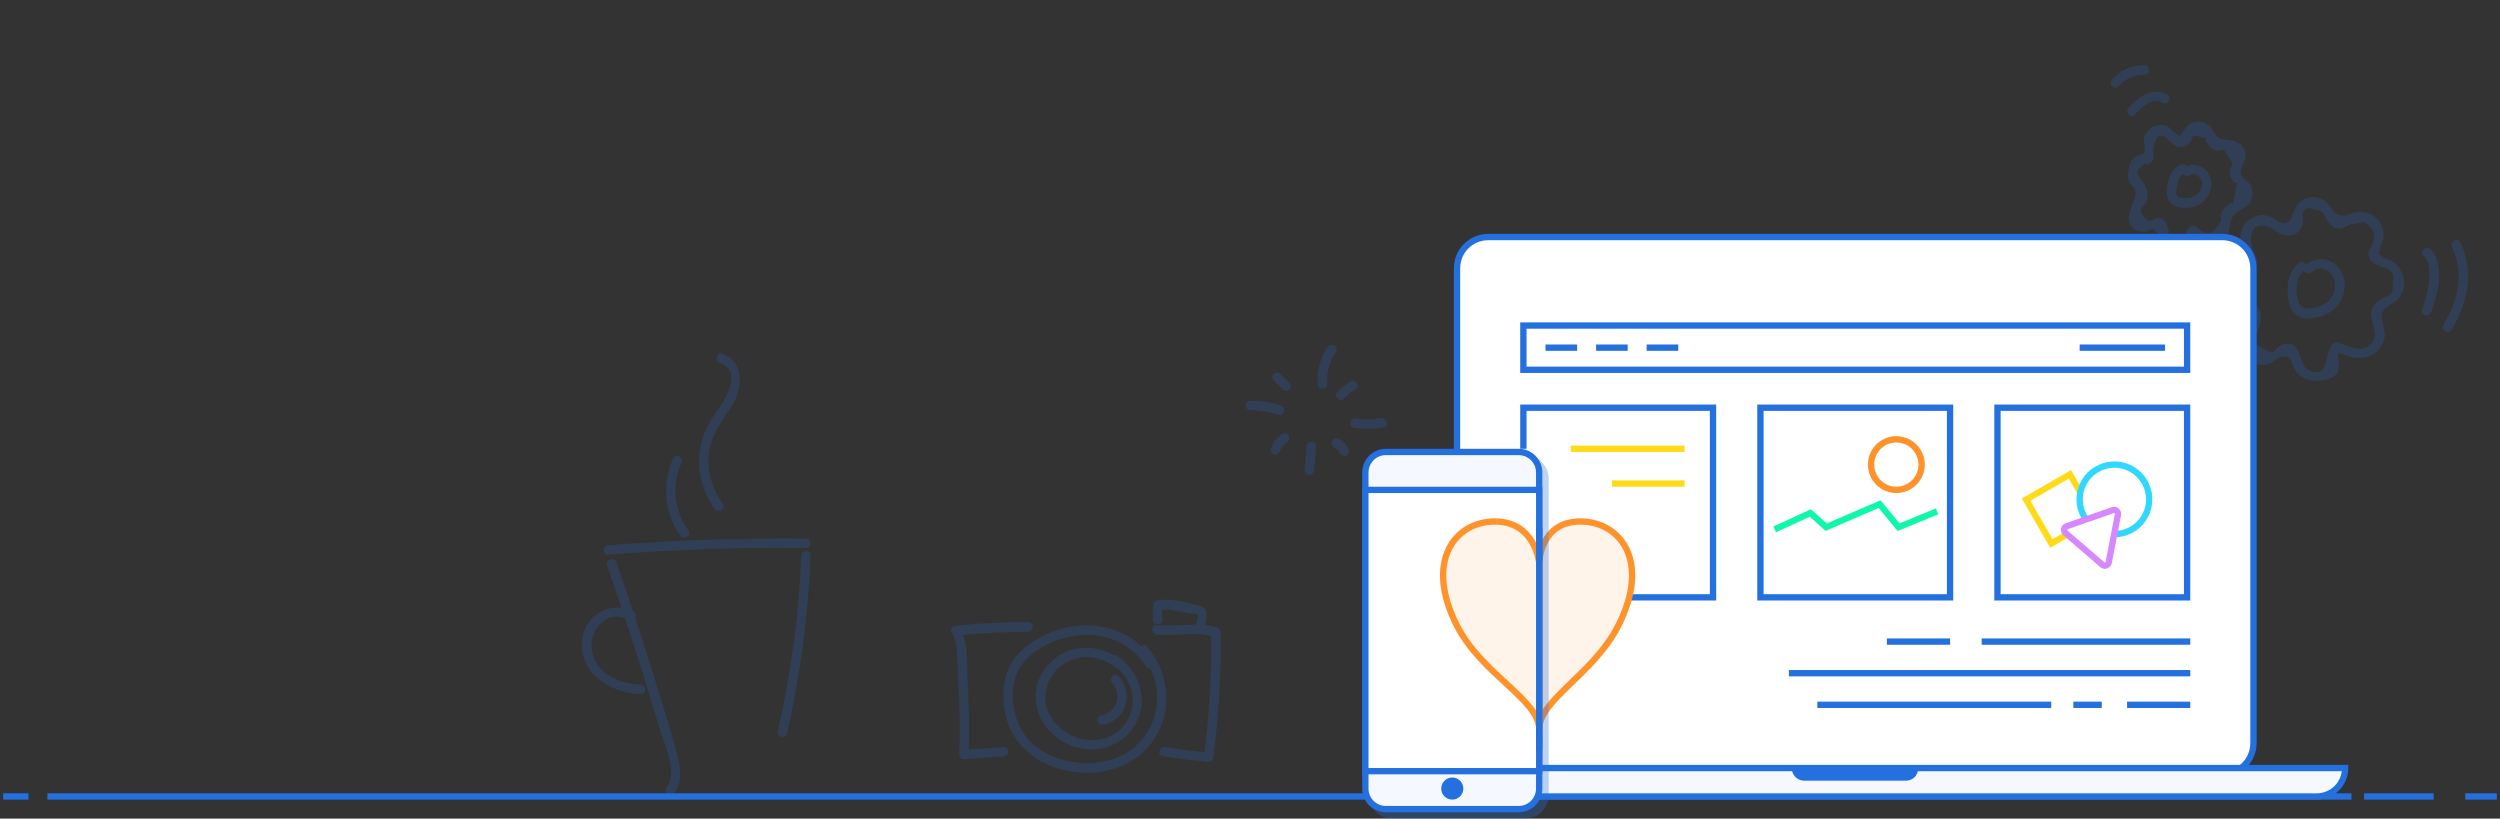 <?xml version="1.0" encoding="utf-8"?>
<!-- Generator: Adobe Illustrator 23.0.0, SVG Export Plug-In . SVG Version: 6.00 Build 0)  -->
<svg version="1.1" id="Layer_1" xmlns="http://www.w3.org/2000/svg" xmlns:xlink="http://www.w3.org/1999/xlink" x="0px" y="0px"
	 viewBox="0 0 791 259" style="enable-background:new 0 0 791 259;" xml:space="preserve">
<rect x="0" y="0" width="791" height="259" fill="#333333" stroke="none"/>
<style type="text/css">
	.st0{opacity:0.2;}
	.st1{fill:#2470DF;}
	.st2{fill:none;stroke:#2470DF;stroke-width:2;stroke-miterlimit:10;}
	.st3{fill:#FFFFFF;stroke:#2470DF;stroke-width:2;stroke-miterlimit:10;}
	.st4{fill:#F5F9FF;stroke:#2470DF;stroke-width:2;stroke-miterlimit:10;}
	.st5{fill:#FFF4EA;stroke:#FF922B;stroke-width:2;stroke-miterlimit:10;}
	.st6{fill:none;stroke:#FFDB17;stroke-width:2;stroke-miterlimit:10;}
	.st7{fill:#FFFFFF;stroke:#FFDB17;stroke-width:2;stroke-miterlimit:10;}
	.st8{fill:#FFFFFF;stroke:#30D7FF;stroke-width:2;stroke-miterlimit:10;}
	.st9{fill:#FFFFFF;stroke:#D787FF;stroke-width:2;stroke-linejoin:round;stroke-miterlimit:10;}
	.st10{fill:none;stroke:#0FF7AA;stroke-width:2;stroke-miterlimit:10;}
	.st11{fill:#FFFFFF;stroke:#FF922B;stroke-width:2;stroke-miterlimit:10;}
	.st12{opacity:0.3;}
	.st13{fill:#2470DF;stroke:#2470DF;stroke-width:2;stroke-miterlimit:10;}
	.st14{display:none;opacity:0.2;}
	.st15{display:inline;}
</style>
<g>
	<g class="st0">
		<g>
			<g>
				<g>
					<path class="st1" d="M727.1,72c0.4-0.9,0.7-1.8,0.9-2.7c0.5-3.1,1.9-4.1,4.4-3c3.5,0.5,2.6,1.9,4.4,4.1c1,1.2,1.8,1.9,3.4,1.9
						c1.6,0,2.2-0.9,3.6-1.3c1.4-0.2,2.7-0.5,4.1-0.8c3.4,2,4.2,4.5,2.5,7.4c-0.6,1.5-1.5,2.1-0.8,3.9c0.7,1.9,2.3,2.1,3.8,2.9
						c3.2,0.7,4.4,2.4,3.6,5.1c0.6,2.3-0.3,3.9-2.7,4.7c-0.9,0.6-2,0.9-2.8,1.8c-1.5,1.7-1.5,3.3-1,5.4c0.5,2.5,1.9,5.2-0.3,7.4
						c-2.9,3-7.3,0.8-10.3-0.4c-1.8-0.8-2.5,2.2-0.8,2.9c4.2,1.8,9.5,3.4,13.2-0.3c1.1-1.2,1.9-2.7,2.2-4.3c0.5-3-2.5-6.6,0.1-9.1
						c1.6-1.5,3.6-1.8,4.9-3.9c0.9-1.5,1.3-3.4,1.1-5.2c-0.3-2.1-1.4-4.1-3.1-5.4c-0.6-0.4-1.2-0.7-1.9-1.1c-1-0.1-1.7-0.5-2.3-1.3
						c-1-0.4-1.1-1-0.3-1.6c0.2-2.2,1.6-3.3,1.1-5.8c-0.3-1.7-1.1-3.3-2.4-4.4c-1.3-1.1-3-1.8-4.7-1.9c-3.2-0.2-5.3,2.8-8.4,0.1
						c-1.2-1.1-1.4-2.6-3-3.6c-1.3-0.8-2.8-1.2-4.3-1.1c-5,0.5-5.6,4.9-7.1,8.7C723.5,73,726.4,73.8,727.1,72L727.1,72z"/>
				</g>
			</g>
			<g>
				<g>
					<path class="st1" d="M738,108.9c-2.8,2.8-0.7,11.2-7.3,8.3c-3.6-1.6-2-7.3-6.1-8.4c-1.2-0.3-2.2,0.1-3.2,0.6
						c-0.9,0.4-2,2.1-2.9,2.2c-1.8-1-3.5-2-5.3-3.1c0.2-1.5,0.6-2.9,1.3-4.2c1-2.9,1.6-5.4-0.8-7.9c-1.5-1.6-4-2-4.9-4.3
						c-1-2.4,0.5-5,2.3-6.3c0.5-0.3,1.3-0.2,1.8-0.6c2.5-1.7,1-3.7,0.1-5.8c-1.5-3.2-1.4-10.3,5.3-7.4c1,0.4,1.8,1.3,2.9,1.8
						c1.1,0.5,2.4,0.9,3.6,0.7c2.8-0.5,4.2-3.2,3.9-5.8c-0.2-1.9-3.2-1.9-3,0c-1.9,2.2-3.7,2.6-5.3,1c-0.5-0.4-1.1-0.8-1.8-1
						c-0.9-0.4-1.7-0.6-2.6-0.7c-1.6,0-3.3,0.7-4.6,1.7c-1.6,1.3-2.4,3.2-2.6,5.2c-0.1,1.4,0.1,2.8,0.7,4.1c0.2,0.6,1.7,2.2,1.6,2.7
						c-0.3,1.6-2.8,1.3-4,2.5c-1.8,1.8-1.8,4.6-1.5,7c0.2,1.5,0.5,3.1,1.5,4.3c0.7,0.8,1.5,0.9,2.2,1.6c2.4,2.4,1.9,5,1.4,8
						c-0.6,3.4-1,7.9,2.8,9.8c1.7,0.8,3.5,0.6,5.1-0.1c0.9-0.4,1.9-1.6,2.8-1.8c3-0.8,3.4,0.7,4.2,2.8c1.4,3.8,5.1,5.1,9,4.6
						c1.8-0.2,3.8-0.9,4.9-2.4c1.3-1.8-0.5-5.8,0.7-7C741.5,109.6,739.4,107.5,738,108.9L738,108.9z"/>
				</g>
			</g>
			<g>
				<g>
					<path class="st1" d="M727.6,83.1c-4.3,3-4.6,9.9-2.8,14.4c2,4.9,9.2,3.4,12.7,1.1c4-2.7,5.6-8.3,3.3-12.6
						c-2.3-4.3-7.9-5.4-11.5-2c-1.4,1.3,0.7,3.4,2.1,2.1c2.8-2.7,6.7-0.3,7.3,3.1c0.6,3-1.1,6-3.8,7.3c-2.6,1.3-6.8,2.2-7.8-1.4
						c-0.8-2.8-0.8-7.6,1.9-9.4C730.7,84.6,729.2,82,727.6,83.1L727.6,83.1z"/>
				</g>
			</g>
		</g>
		<g>
			<g>
				<g>
					<path class="st1" d="M692.2,45c1.4-2.1,0.7-2.5,3.6-1.8c4.5,1,0.8,0.2,2.6,2.1c0.9,1,0.7,1.8,2.3,2.2c3.1,0.9,2-1.9,4.5,2.2
						c2.4,3.8,0.3,2.1,0.2,5c0,1.1,0.5,1.5,1.1,2.5c1.3,2.5,1.8-2.7,0.6,4c-1.1,6.1,0.1,1.4-2.2,3.7c-1.4,1.3-1.4,1.1-2.2,3
						c-0.2,0.6,0.3,1.4,0,1.9c-3.1,5.9-5.2,4-7.9,2c-1.6-1.1-3.1,1.5-1.5,2.6c2.6,1.9,5.9,3.9,9.2,2.2c3.8-1.9,2.2-5.3,4-8.1
						c1.7-2.6,5.4-2.4,6.1-6.3c0.2-1.2,0-2.5-0.5-3.6c-0.6-1.3-2.5-2-3-3.1c-1-2,2.4-5,1.1-8c-1.3-2.9-3.7-3.1-6.4-3.4
						c-2.5-0.3-2.5-1.2-3.8-3.1c-1-1.5-2.3-2.3-4.1-2.5c-3.5-0.3-4.8,2.5-6.4,5.1C688.5,45.1,691.2,46.6,692.2,45L692.2,45z"/>
				</g>
			</g>
			<g>
				<g>
					<path class="st1" d="M692.8,71.8c-0.6,0.5-1.1,2.2-1.5,2.4c-0.1,2-1.9,2-5.2,0c0.1-0.6,0.1-1.2,0-1.7c-0.6-1.6-0.7-2.9-2.5-3.4
						c-2.2-0.6-1.7,0.8-3.8,0.8c-2.6-1.9-3-3.6-1.4-5.1c0.3-0.4,0.6-0.8,0.8-1.3c0.7-1.8,0.2-3-0.5-4.7c-1.2-2.6-4.4-4-0.3-6.8
						c0.5-0.3,1.2,0.2,1.7-0.2c2.2-1.6,0.9-2.2,1.2-4.4c1.2-8.4,4.7-2.8,6.4-1.7c0.6,0.4,1.3,0.8,2.1,0.8c2.4,0.2,3.6-1.6,4.1-3.7
						c0.4-1.9-2.5-2.7-2.9-0.8c-0.7,2.9-4.2-1.5-5-1.9c-1.6-0.8-3.3-0.7-4.8,0.1c-1.3,0.7-2.1,1.6-2.7,2.9c-0.7,1.5,0.5,3.9,0,5
						c-0.5,1.2-1.7,0.7-3,1.6c-1.1,0.8-1.6,2.1-1.9,3.4c-0.3,1.4-0.5,3.4,0.2,4.7c0.3,0.6,1,1,1.3,1.5c1.3,2.2,0.2,3.4-0.4,5.2
						c-0.8,2.6-2.3,5.5,0.3,7.8c1,0.8,2.2,1,3.4,1c0.6,0,1.2-0.5,1.7-0.4c0.8-0.8,1.5-0.6,2,0.4c0.9,0.5,1.2,1.2,1,2.2
						c1.3,2.7,3.5,4.5,6.8,4.3c1-0.1,2.3-0.3,3.1-1.1c1.3-1.2,0.6-3.8,1.8-4.8C696.5,72.7,694.3,70.6,692.8,71.8L692.8,71.8z"/>
				</g>
			</g>
			<g>
				<g>
					<path class="st1" d="M690.3,52c-3.6,1.4-4.9,5.7-4.7,9.3c0.2,4.5,5.5,5.1,8.9,4c3.4-1.1,5.7-4.7,5.1-8.2
						c-0.7-3.9-4.8-6.2-8.3-4.2c-1.7,1-0.2,3.5,1.5,2.6c2.5-1.4,4.4,1.5,3.8,3.7c-0.4,1.6-1.8,2.9-3.5,3.3c-0.7,0.2-3.1,0.3-3.8-0.1
						c-0.8-0.5-0.8-1.5-0.7-2.3c0.2-1.7,0.6-4.5,2.5-5.2C692.9,54.2,692.1,51.3,690.3,52L690.3,52z"/>
				</g>
			</g>
		</g>
	</g>
	<g class="st0">
		<g>
			<g>
				<path class="st1" d="M675.5,36.3c1.8-2.2,5.6-5.7,8.7-3.8c1.7,1,3.2-1.6,1.5-2.6c-4.4-2.7-9.5,1-12.3,4.3
					C672.2,35.6,674.3,37.7,675.5,36.3L675.5,36.3z"/>
			</g>
		</g>
		<g>
			<g>
				<path class="st1" d="M670.3,27.3c2.2-2.4,5-3.7,8.2-3.7c1.9,0,1.9-3,0-3c-4,0-7.7,1.6-10.3,4.6C666.9,26.6,669,28.7,670.3,27.3
					L670.3,27.3z"/>
			</g>
		</g>
		<g>
			<g>
				<path class="st1" d="M767,81.2c2,1.2,1.7,6.4,1.5,8.2c-0.3,3-1.3,5.8-2.2,8.6c-0.6,1.8,2.3,2.6,2.9,0.8
					c1.4-4.1,2.8-8.3,2.5-12.7c-0.2-2.5-0.8-6.1-3.1-7.5C766.9,77.7,765.4,80.3,767,81.2L767,81.2z"/>
			</g>
		</g>
		<g>
			<g>
				<path class="st1" d="M775.8,78.2c4.1,8.3,1.8,17-2.7,24.6c-1,1.7,1.6,3.2,2.6,1.5c5.1-8.6,7.3-18.3,2.7-27.6
					C777.5,75,775,76.5,775.8,78.2L775.8,78.2z"/>
			</g>
		</g>
	</g>
</g>
<g>
	<line class="st2" x1="744" y1="252" x2="15" y2="252"/>
	<line class="st2" x1="748" y1="252" x2="770" y2="252"/>
	<line class="st2" x1="780" y1="252" x2="790" y2="252"/>
	<line class="st2" x1="9" y1="252" x2="1" y2="252"/>
</g>
<path class="st3" d="M470.9,245h232.2c5.5,0,9.9-4.4,9.9-9.9V84.9c0-5.5-4.4-9.9-9.9-9.9H470.9c-5.5,0-9.9,4.4-9.9,9.9v150.2
	C461,240.6,465.4,245,470.9,245z"/>
<path class="st4" d="M441,252h292c5,0,9-4,9-9l0,0H432l0,0C432,248,436,252,441,252z"/>
<path class="st1" d="M570.8,247h32.3c2.1,0,3.8-1.7,3.8-3.8V243h-40v0.2C567,245.3,568.7,247,570.8,247z"/>
<rect x="482" y="103" class="st3" width="210" height="14"/>
<rect x="632" y="129" class="st3" width="60" height="60"/>
<rect x="557" y="129" class="st3" width="60" height="60"/>
<polyline class="st3" points="516,189 542,189 542,129 482,129 482,142 "/>
<path class="st5" d="M487,178c0,0,0.3-13,13-13s22.4,12.6,12,33c-7.9,15.5-25.3,23.5-25,33"/>
<line class="st2" x1="685" y1="110" x2="658" y2="110"/>
<line class="st2" x1="531" y1="110" x2="521" y2="110"/>
<line class="st2" x1="515" y1="110" x2="505" y2="110"/>
<line class="st2" x1="499" y1="110" x2="489" y2="110"/>
<line class="st2" x1="693" y1="203" x2="627" y2="203"/>
<line class="st2" x1="617" y1="203" x2="597" y2="203"/>
<line class="st6" x1="533" y1="142" x2="497" y2="142"/>
<line class="st6" x1="533" y1="153" x2="510" y2="153"/>
<line class="st2" x1="693" y1="223" x2="673" y2="223"/>
<line class="st2" x1="693" y1="213" x2="566" y2="213"/>
<line class="st2" x1="665" y1="223" x2="656" y2="223"/>
<line class="st2" x1="649" y1="223" x2="575" y2="223"/>
<rect x="644" y="153" transform="matrix(0.866 -0.5 0.5 0.866 6.854 347.587)" class="st7" width="16" height="16"/>
<circle class="st8" cx="669" cy="158" r="11"/>
<path class="st9" d="M668.5,161.4l-14.6,5.1c-0.9,0.3-1.1,1.4-0.4,2.1l11.7,10.1c0.7,0.6,1.8,0.2,2-0.7l2.9-15.1
	C670.3,161.9,669.4,161.1,668.5,161.4z"/>
<polyline class="st10" points="561.5,167.5 572.8,162.3 577.8,166.8 594.7,159.5 600.7,166.8 612.9,161.8 "/>
<circle class="st11" cx="600" cy="147" r="8"/>
<g>
	<g class="st12">
		<path class="st13" d="M440.5,258h42c3.6,0,6.5-2.9,6.5-6.5v-100c0-3.6-2.9-6.5-6.5-6.5h-42c-3.6,0-6.5,2.9-6.5,6.5v100
			C434,255.1,436.9,258,440.5,258z"/>
	</g>
	<g>
		<g>
			<path class="st4" d="M438.5,256h42c3.6,0,6.5-2.9,6.5-6.5v-100c0-3.6-2.9-6.5-6.5-6.5h-42c-3.6,0-6.5,2.9-6.5,6.5v100
				C432,253.1,434.9,256,438.5,256z"/>
			<rect x="432" y="155" class="st3" width="55" height="89"/>
			<g>
				<circle class="st1" cx="459.5" cy="249.5" r="3.5"/>
			</g>
		</g>
	</g>
</g>
<path class="st5" d="M487,231c0.3-9.5-18.1-17.5-26-33c-10.4-20.4-0.7-33,12-33s14,13,14,13V231z"/>
<line class="st2" x1="487" y1="167" x2="487" y2="237"/>
<g class="st0">
	<g>
		<g>
			<path class="st1" d="M255,170.4c-20.9-0.2-41.8,0.5-62.6,2.1c-1.9,0.1-1.9,3.1,0,3c20.8-1.6,41.7-2.4,62.6-2.1
				C256.9,173.4,256.9,170.4,255,170.4L255,170.4z"/>
		</g>
	</g>
	<g>
		<g>
			<path class="st1" d="M253.5,175.8c-0.7,18.7-3.2,37.2-7.4,55.5c-0.4,1.9,2.5,2.7,2.9,0.8c4.2-18.5,6.7-37.3,7.5-56.3
				C256.6,173.9,253.6,173.9,253.5,175.8L253.5,175.8z"/>
		</g>
	</g>
	<g>
		<g>
			<path class="st1" d="M192.1,178.8c3.9,11.4,7.7,22.8,11.3,34.2c1.7,5.6,3.4,11.2,5.1,16.8c1.4,4.8,6.1,14.7,2.5,19.2
				c-1.2,1.5,0.9,3.6,2.1,2.1c2.6-3.2,2.4-6.6,1.6-10.5c-1.6-7.1-4-14.1-6.1-21c-4.2-14-8.8-27.9-13.6-41.7
				C194.4,176.2,191.5,177,192.1,178.8L192.1,178.8z"/>
		</g>
	</g>
	<g>
		<g>
			<path class="st1" d="M227.8,114.8c6.8,2.4,2.3,10.7-0.3,14.3c-2.4,3.5-4.6,6.8-5.6,10.9c-1.8,7.3-0.1,14.9,4.2,21
				c1.1,1.6,3.7,0.1,2.6-1.5c-3.3-4.6-4.9-9.9-4.5-15.5c0.6-6.5,4.4-10.7,7.6-16c3.2-5.4,3.8-13.6-3.3-16.1
				C226.8,111.3,226,114.2,227.8,114.8L227.8,114.8z"/>
		</g>
	</g>
	<g>
		<g>
			<path class="st1" d="M213,145c-3.6,8.1-2.9,17.1,2.2,24.4c1.1,1.6,3.7,0.1,2.6-1.5c-4.5-6.4-5.4-14.2-2.2-21.4
				C216.4,144.8,213.8,143.2,213,145L213,145z"/>
		</g>
	</g>
	<g>
		<g>
			<path class="st1" d="M200.5,193.5c-7.4-3.9-16,1.5-16.4,9.7c-0.4,10.4,9.4,16.1,18.6,16.4c1.9,0.1,1.9-2.9,0-3
				c-6.4-0.2-13.3-3-15.2-9.7c-2-6.8,4.2-14.6,11.4-10.8C200.7,197,202.2,194.4,200.5,193.5L200.5,193.5z"/>
		</g>
	</g>
</g>
<g class="st14">
	<g class="st15">
		<g>
			<path class="st1" d="M386.5,115.1c18.2,36.5,36.4,72.9,54.6,109.4c0.9,1.7,3.5,0.2,2.6-1.5c-18.2-36.5-36.4-72.9-54.6-109.4
				C388.3,111.8,385.7,113.3,386.5,115.1L386.5,115.1z"/>
		</g>
	</g>
	<g class="st15">
		<g>
			<path class="st1" d="M387.4,115c11.6-7.3,23-14.8,34.5-22.3c5.8-3.8,11.6-7.5,17.5-11.2c6.1-3.8,12.2-7.5,19.5-7.9
				c1.9-0.1,1.9-3.1,0-3c-13.2,0.7-24.8,10.6-35.4,17.5c-12.5,8.1-25,16.3-37.6,24.3C384.3,113.5,385.8,116.1,387.4,115L387.4,115z"
				/>
		</g>
	</g>
	<g class="st15">
		<g>
			<path class="st1" d="M407.9,126.3c7.4-6.5,15.5-12.2,24-17c1.7-0.9,0.2-3.5-1.5-2.6c-8.8,5-17,10.8-24.7,17.5
				C404.3,125.4,406.5,127.6,407.9,126.3L407.9,126.3z"/>
		</g>
	</g>
	<g class="st15">
		<g>
			<path class="st1" d="M416.3,142.6c14.3-12.1,29.9-22.3,46.8-30.5c1.7-0.8,0.2-3.4-1.5-2.6c-17.1,8.3-33,18.6-47.4,30.9
				C412.7,141.7,414.9,143.8,416.3,142.6L416.3,142.6z"/>
		</g>
	</g>
	<g class="st15">
		<g>
			<path class="st1" d="M421.1,151.4c14.4-12.9,30.5-23.4,48.1-31.3c1.8-0.8,0.2-3.4-1.5-2.6c-17.8,8-34.2,18.7-48.7,31.8
				C417.6,150.6,419.7,152.7,421.1,151.4L421.1,151.4z"/>
		</g>
	</g>
	<g class="st15">
		<g>
			<path class="st1" d="M425.4,160.6c8.4-6.5,17.7-11.7,27.7-15.4c1.8-0.7,1-3.6-0.8-2.9c-10.5,3.9-20.2,9.3-29,16.2
				C421.7,159.7,423.9,161.8,425.4,160.6L425.4,160.6z"/>
		</g>
	</g>
	<g class="st15">
		<g>
			<path class="st1" d="M432.8,182.2c8.4-6.5,17.7-11.7,27.7-15.4c1.8-0.7,1-3.6-0.8-2.9c-10.5,3.9-20.2,9.3-29,16.2
				C429.1,181.3,431.3,183.4,432.8,182.2L432.8,182.2z"/>
		</g>
	</g>
	<g class="st15">
		<g>
			<path class="st1" d="M387,132.6c15.1,33.2,32,65.9,51.4,96.8c1,1.6,3.6,0.1,2.6-1.5c-19.4-30.9-36.3-63.6-51.4-96.8
				C388.8,129.4,386.2,130.9,387,132.6L387,132.6z"/>
		</g>
	</g>
	<g class="st15">
		<g>
			<path class="st1" d="M386.6,151.7c16.4,27.5,28.3,57.6,47,83.7c1.1,1.6,3.7,0.1,2.6-1.5c-18.7-26.1-30.6-56.2-47-83.7
				C388.2,148.5,385.6,150,386.6,151.7L386.6,151.7z"/>
		</g>
	</g>
</g>
<g class="st0">
	<g>
		<g>
			<path class="st1" d="M360.9,206.7c7.6,8.9,6.9,22.4-2.3,30c-9,7.3-25.4,6-33.2-2.7c-3.8-4.3-5.3-10.1-4.9-15.7
				c0.5-6.9,4.5-11.1,10.5-14.2c10.8-5.7,24.7-4.1,31.6,6.8c1,1.6,3.6,0.1,2.6-1.5c-7.7-12.3-23.4-14.4-35.7-7.9
				c-6.1,3.2-10.6,7.6-11.7,14.5c-1,6.6,0.3,13.7,4.5,19c8.6,10.8,27.5,12.7,38.1,4.1c10.7-8.7,11.3-24.2,2.6-34.5
				C361.7,203.1,359.6,205.2,360.9,206.7L360.9,206.7z"/>
		</g>
	</g>
	<g>
		<g>
			<path class="st1" d="M351.9,210.1c5.9,3.8,8.5,11.7,4.8,17.9c-3.8,6.3-11.9,7.8-18.1,4.5c-6.9-3.8-10.3-11.4-5.9-18.5
				c4.5-7.1,13.9-7.9,20.1-2.9c1.5,1.2,3.6-0.9,2.1-2.1c-7.2-5.8-17.8-5.6-23.8,2c-6.3,8-3.5,17.9,4.5,23.2c7.6,5,17.9,3.6,23.1-4.2
				c5.2-7.6,2-17.9-5.5-22.6C351.8,206.5,350.3,209.1,351.9,210.1L351.9,210.1z"/>
		</g>
	</g>
	<g>
		<g>
			<path class="st1" d="M351.9,216.1c3.4,3.9,1.3,9.3-3.6,10.3c-1.9,0.4-1.1,3.3,0.8,2.9c7.3-1.4,9.7-9.9,4.9-15.3
				C352.7,212.5,350.6,214.7,351.9,216.1L351.9,216.1z"/>
		</g>
	</g>
	<g>
		<g>
			<path class="st1" d="M383.2,200.3c0.2,13.1-0.6,26.2-2.3,39.3c0.5-0.5,1-1,1.5-1.5c-4.6-0.4-9.1-1-13.7-1.7
				c-1.9-0.3-2.7,2.6-0.8,2.9c4.8,0.7,9.6,1.3,14.5,1.8c0.9,0.1,1.4-0.8,1.5-1.5c1.7-13,2.5-26.1,2.3-39.3
				C386.2,198.4,383.2,198.4,383.2,200.3L383.2,200.3z"/>
		</g>
	</g>
	<g>
		<g>
			<path class="st1" d="M385.1,198.6c-6.3-2-12.7-0.2-19.1-0.8c-1.9-0.2-1.9,2.8,0,3c6.1,0.6,12.4-1.2,18.4,0.7
				C386.1,202.1,386.9,199.2,385.1,198.6L385.1,198.6z"/>
		</g>
	</g>
	<g>
		<g>
			<path class="st1" d="M325.3,196.8c-7.6,0-15.3,0.4-22.9,1.2c-1.4,0.1-1.9,1.5-1.1,2.6c1.7,2.2,1.4,6.4,1.6,9.1
				c0.2,3.2,0.4,6.4,0.5,9.7c0.3,6.4,0.3,12.9,0.1,19.3c0,0.8,0.7,1.6,1.5,1.5c4.2-0.3,8.3-0.6,12.5-0.8c1.9-0.1,1.9-3.1,0-3
				c-4.2,0.3-8.3,0.6-12.5,0.8c0.5,0.5,1,1,1.5,1.5c0.2-8.1,0.1-16.1-0.4-24.2c-0.3-5,0.5-11.9-2.8-16c-0.4,0.9-0.7,1.7-1.1,2.6
				c7.6-0.8,15.2-1.2,22.9-1.2C327.3,199.8,327.3,196.8,325.3,196.8L325.3,196.8z"/>
		</g>
	</g>
	<g>
		<g>
			<path class="st1" d="M381.3,198.4c0.4-3,1.6-5.9-2-6.8c-3.7-1-9.4-2.4-13.3-1.6c-0.5,0.1-0.9,0.6-1,1.1c-0.5,1.5-0.2,3.4-0.2,5
				c0,1.9,3,1.9,3,0c0-1.3-0.3-3,0.1-4.2c-0.4,0.4-0.7,0.7-1,1.1c2.5-0.5,6,0.5,8.6,0.9c0.5,0.1,3.5,0.4,3.6,0.8
				c0.1,0.2-0.6,2.6-0.6,3C378.2,199.5,381,200.3,381.3,198.4L381.3,198.4z"/>
		</g>
	</g>
</g>
<g class="st0">
	<g>
		<g>
			<path class="st1" d="M395.6,129.8c3,0.1,6,0.5,8.9,1.4c1.9,0.6,2.6-2.3,0.8-2.9c-3.1-1-6.4-1.5-9.6-1.5
				C393.7,126.8,393.7,129.8,395.6,129.8L395.6,129.8z"/>
		</g>
	</g>
	<g>
		<g>
			<path class="st1" d="M428.3,135.3c3.1,0.5,6.2,0.5,9.4-0.1c1.9-0.4,1.1-3.2-0.8-2.9c-2.6,0.5-5.2,0.5-7.8,0.1
				C427.2,132.1,426.4,134.9,428.3,135.3L428.3,135.3z"/>
		</g>
	</g>
	<g>
		<g>
			<path class="st1" d="M419.9,121.6c-0.2-3.8,0.7-7.2,2.8-10.3c1.1-1.6-1.5-3.1-2.6-1.5c-2.4,3.5-3.5,7.6-3.2,11.8
				C417,123.5,420,123.5,419.9,121.6L419.9,121.6z"/>
		</g>
	</g>
	<g>
		<g>
			<path class="st1" d="M413.4,141.2c-0.2,2.5-0.4,5.1-0.6,7.6c-0.1,1.9,2.9,1.9,3,0c0.2-2.5,0.4-5.1,0.6-7.6
				C416.5,139.3,413.5,139.3,413.4,141.2L413.4,141.2z"/>
		</g>
	</g>
	<g>
		<g>
			<path class="st1" d="M425.3,126.1c1-1.1,2.2-2.1,3.5-2.8c1.7-1,0.2-3.6-1.5-2.6c-1.5,0.9-2.9,2-4.1,3.3
				C421.8,125.3,424,127.5,425.3,126.1L425.3,126.1z"/>
		</g>
	</g>
	<g>
		<g>
			<path class="st1" d="M408,121.2c-1-0.9-2-1.9-2.9-2.9c-1.4-1.3-3.5,0.8-2.1,2.1c1,0.9,2,1.9,2.9,2.9
				C407.3,124.6,409.4,122.5,408,121.2L408,121.2z"/>
		</g>
	</g>
	<g>
		<g>
			<path class="st1" d="M405.7,137.3c-1.7,1.1-2.9,2.7-3.6,4.6c-0.3,0.8,0.3,1.6,1,1.9c0.8,0.2,1.6-0.3,1.9-1.1
				c0.4-1.1,1.2-2.1,2.2-2.8C408.8,138.8,407.3,136.2,405.7,137.3L405.7,137.3z"/>
		</g>
	</g>
	<g>
		<g>
			<path class="st1" d="M422,141.5c0.2,0.1,0.5,0.3,0.7,0.4c-0.2-0.1,0.2,0.2,0.2,0.2c0.1,0.1,0.2,0.2,0.3,0.3
				c0.1,0.1,0.2,0.2,0.3,0.3c0,0,0.1,0.1,0.1,0.1c-0.1-0.1-0.1-0.1,0,0c0.2,0.2,0.3,0.5,0.5,0.7c0.4,0.7,1.4,0.9,2,0.5
				c0.7-0.4,0.9-1.3,0.5-2.1c-0.7-1.3-1.8-2.4-3-3.1c-0.7-0.4-1.6-0.2-2,0.5C421.1,140.1,421.3,141.1,422,141.5L422,141.5z"/>
		</g>
	</g>
</g>
</svg>
